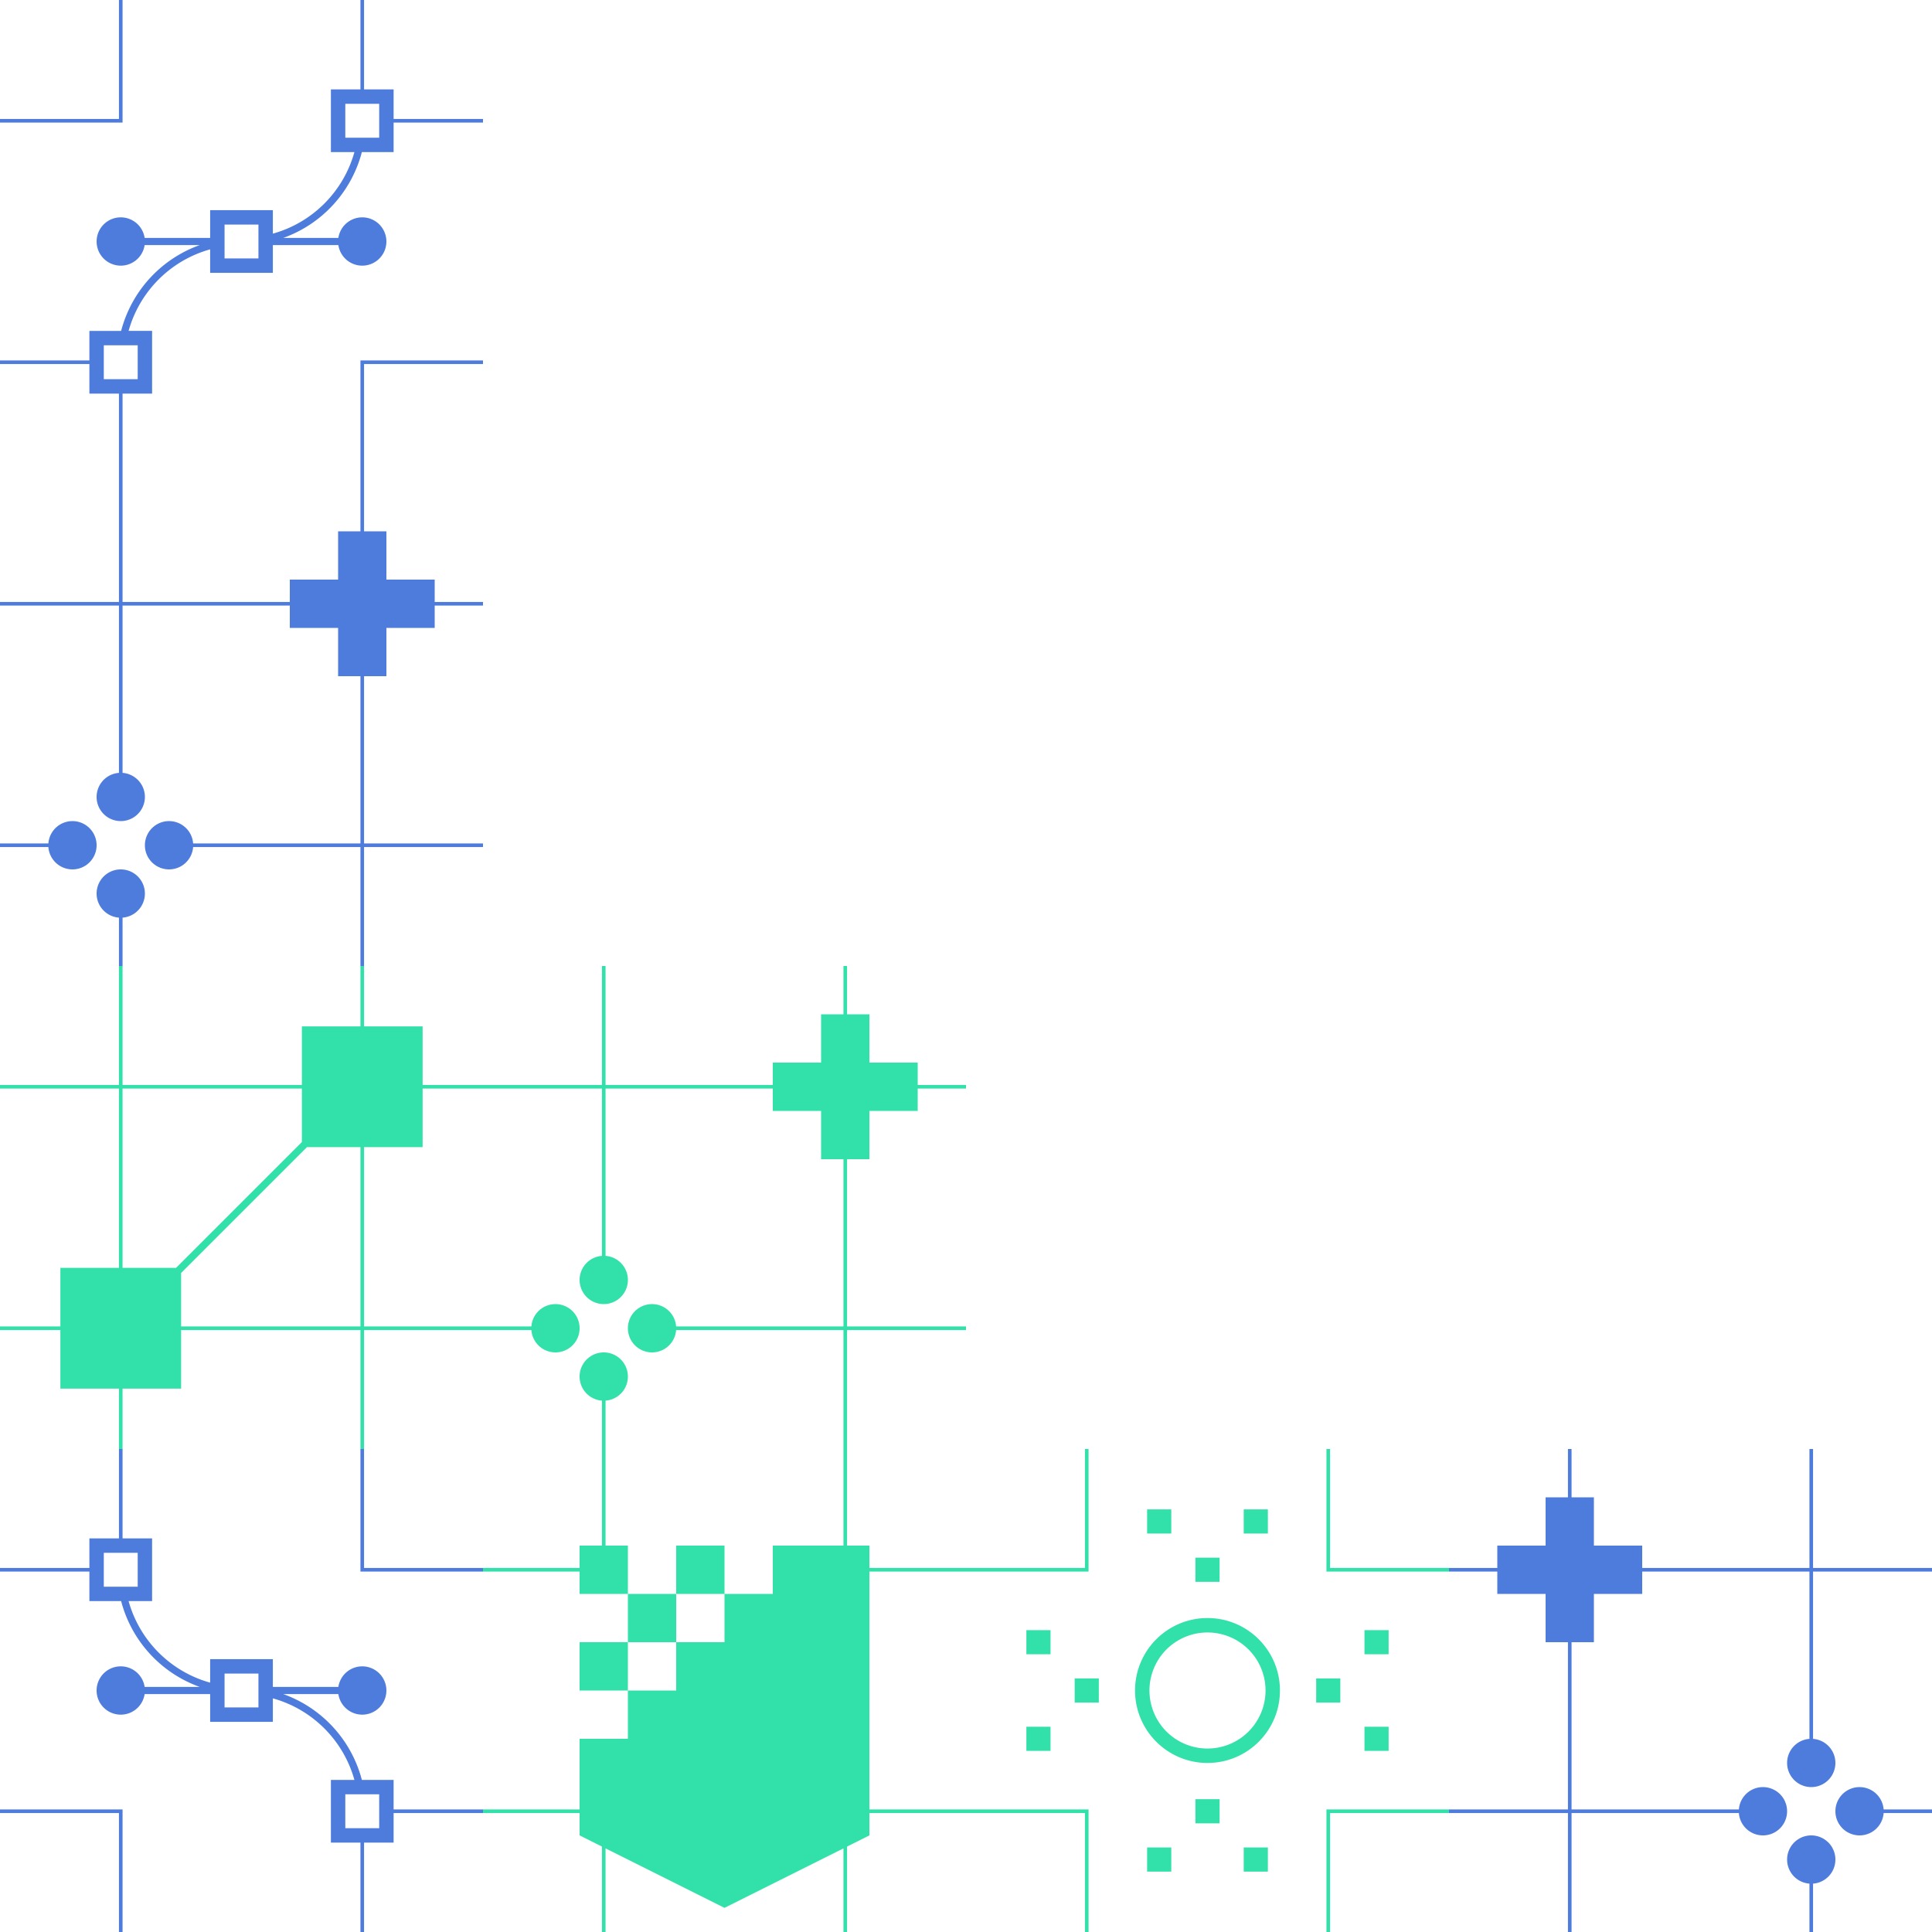 <svg width="268" height="268" fill="none" xmlns="http://www.w3.org/2000/svg" class="BlockBackgroundSwitcher_background__bU8XE" style="left:0;bottom:0" data-background="true"><path fill-rule="evenodd" clip-rule="evenodd" d="M80.4 217.5v-3.1h3.1V201h.5v13.4h3.1v6.7h-6.7V218H67v-.5h13.4zM117 201v13.4h-9.8v6.7h9.8-3.1v13.4h3.1-3.1v6.7h3.1-3.1v6.7-6.7h-6.7v6.7-6.7h-6.7v6.7-6.7H80.4v9.8H67v.5h13.4v3.1h3.1-3.1l3.1 1.55V268h.5v-11.6l16.5 8.25 16.5-8.25V268h.5v-11.85l3.1-1.55h-3.1 3.1v-3.1H134v-.5h-13.4v-9.8h-3.1 3.1v-6.7h-3.1 3.1v-13.4h-3.1 3.1V218H134v-.5h-13.4v-3.1h-3.1V201h-.5zm-16.5 53.6H117 84h16.5zm-6.7-40.2h6.7v6.7h-6.7v-6.7zm0 6.7h-6.7v6.7h-6.7v6.7h6.7v-6.7h6.7v-6.7zm0 6.7h6.7v6.7h-6.7v-6.7zm0 6.7h-6.7v6.7h6.7v-6.7zm0 0h6.7v6.7h-6.7v-6.7zm13.4 0h-6.7v6.7h6.7v-6.7zm6.7 0h-6.7v-13.4h6.7v13.4zm-13.4-13.4h6.7v13.4h-6.7v-13.4zm6.7 13.4h6.7v6.7h-6.7v-6.7z" fill="#32E1A9" style="animation-delay: 11s; animation-duration: 2s;"></path><path fill-rule="evenodd" clip-rule="evenodd" d="M16.5 0v16.5H0v.5h17V0h-.5zm34 12.4h4.1v4.1H67v.5H54.6v4.1H50.197A17.287 17.287 0 0 1 39.302 33h7.635a3.35 3.35 0 1 1 0 1H37.85v3.85h-8.7v-3.261a16.283 16.283 0 0 0-11.311 11.31h3.26v8.7H17V67h-.5V54.6h-4.1v-4.1H0V50h12.4v-4.1H16.803A17.287 17.287 0 0 1 27.7 34h-7.636a3.35 3.35 0 1 1 0-1h9.087v-3.85h8.7v3.261A16.283 16.283 0 0 0 49.162 21.1H45.9v-8.7H50V0h.5v12.4zM50.25 50H50v17h.5V50.5H67V50H50.25zM14.4 52.6v-4.7h4.7v4.7h-4.7zm16.75-16.75h4.7v-4.7h-4.7v4.7zM47.9 19.1v-4.7h4.7v4.7h-4.7zM16.5 268v-16.5H0v-.5h17v17h-.5zm34-12.4h4.1v-4.1H67v-.5H54.6v-4.1H50.197A17.287 17.287 0 0 0 39.302 235h7.635a3.35 3.35 0 1 0 0-1H37.85v-3.85h-8.7v3.261A16.283 16.283 0 0 1 17.839 222.1h3.26v-8.7H17V201h-.5v12.4h-4.1v4.1H0v.5h12.4v4.1H16.803A17.287 17.287 0 0 0 27.7 234h-7.636a3.351 3.351 0 1 0 0 1h9.087v3.85h8.7v-3.261A16.282 16.282 0 0 1 49.162 246.9H45.9v8.7H50V268h.5v-12.4zm-.25-37.6H50v-17h.5v16.5H67v.5H50.25zm-35.85-2.6v4.7h4.7v-4.7h-4.7zm16.75 16.75h4.7v4.7h-4.7v-4.7zM47.9 248.9v4.7h4.7v-4.7h-4.7z" fill="#4E7CDC" style="animation-delay: 15.2s; animation-duration: 2s;"></path><path fill-rule="evenodd" clip-rule="evenodd" d="M117 140.7V134h.5v6.7h3.1v6.7h6.7v3.1h6.7v.5h-6.7v3.1h-9.8 3.1v6.7h-3.1V184H134v.5h-16.5V201h-.5v-16.5H93.79a3.35 3.35 0 1 1 0-.5H117v-23.2h-3.1v-6.7h3.1-3.1V151v3.1h-6.7V151H84v23.209a3.35 3.35 0 1 1-.5 0V151H67v-.5h16.5V134h.5v16.5h23.2v-3.1h6.7v3.1-9.8h3.1zm-43.29 43.8H67v-.5h6.71a3.35 3.35 0 1 1 0 .5zM84 194.291V201h-.5v-6.709a3.35 3.35 0 1 1 .5 0z" fill="#32E1A9" style="animation-delay: 14.6s; animation-duration: 2s;"></path><path fill-rule="evenodd" clip-rule="evenodd" d="M218 207.7V201h-.5v6.7h-3.1v6.7h-6.7v3.1H201v.5h6.7v3.1h9.8-3.1v6.7h3.1V251H201v.5h16.5V268h.5v-16.5h23.209a3.35 3.35 0 1 0 0-.5H218v-23.2h3.1v-6.7H218h3.1V218v3.1h6.7V218H251v23.209a3.35 3.35 0 1 0 .5 0V218H268v-.5h-16.5V201h-.5v16.5h-23.2v-3.1h-6.7v3.1-9.8H218zm43.291 43.8H268v-.5h-6.709a3.35 3.35 0 1 0 0 .5zM251 261.291V268h.5v-6.709a3.35 3.35 0 1 0-.5 0zM50 73.7V67h.5v6.7h3.1v6.7h6.7v3.1H67v.5h-6.7v3.1h-9.8 3.1v6.7h-3.1V117H67v.5H50.5V134H50v-16.5H26.79a3.35 3.35 0 1 1 0-.5H50V93.8h-3.1v-6.7H50h-3.1V84v3.1h-6.7V84H17v23.209a3.35 3.35 0 1 1-.5 0V84H0v-.5h16.5V67h.5v16.5h23.2v-3.1h6.7v3.1-9.8H50zM6.71 117.5H0v-.5h6.71a3.35 3.35 0 1 1 0 .5zM17 127.291V134h-.5v-6.709a3.35 3.35 0 1 1 .5 0z" fill="#4E7CDC" style="animation-delay: 3.4s; animation-duration: 2s;"></path><path fill-rule="evenodd" clip-rule="evenodd" d="M16.5 134v16.5H0v.5h16.5v24.875H8.375V184H0v.5h8.375v8.125H16.5V201h.5v-8.375h8.125V184.5H50V201h.5v-16.5H67v-.5H50.5v-24.875h8.125V151H67v-.5h-8.375v-8.125H50.5V134H50v8.375h-8.125v8.125H17V134h-.5zm25.375 17H17v24.875h7.418l17.457-17.457V151zm.707 8.125-17.457 17.457V184H50v-24.875h-7.418zM184.5 201v16.5H201v.5h-17v-17h.5zM151 217.75v.25h-17v-.5h16.5V201h.5v16.75zm50 33.75h-16.5V268h-.5v-17h17v.5zm-50.25-.5h.25v17h-.5v-16.5H134v-.5h16.75zm-1.675-18.175h3.35v3.35h-3.35v-3.35zm26.8-23.45h-3.35v3.35h3.35v-3.35zm-3.35 46.9h3.35v3.35h-3.35v-3.35zm-26.8-30.15h-3.35v3.35h3.35v-3.35zm43.55 0h3.35v3.35h-3.35v-3.35zm-20.1 26.8v-3.35h-3.35v3.35h3.35zm-26.8-13.4h3.35v3.35h-3.35v-3.35zm26.8-23.45h-3.35v3.35h3.35v-3.35zm20.1 23.45h3.35v3.35h-3.35v-3.35zm-26.8-30.15h-3.35v3.35h3.35v-3.35zm20.1 23.45h3.35v3.35h-3.35v-3.35zm-20.1 23.45h-3.35v3.35h3.35v-3.35zM159.45 234.5a8.05 8.05 0 1 0 16.1 0 8.05 8.05 0 0 0-16.1 0zm-2 0c0 5.551 4.5 10.05 10.05 10.05 5.551 0 10.05-4.499 10.05-10.05 0-5.55-4.499-10.05-10.05-10.05-5.55 0-10.05 4.5-10.05 10.05z" fill="#32E1A9" style="animation-delay: 16.4s; animation-duration: 2s;"></path></svg>